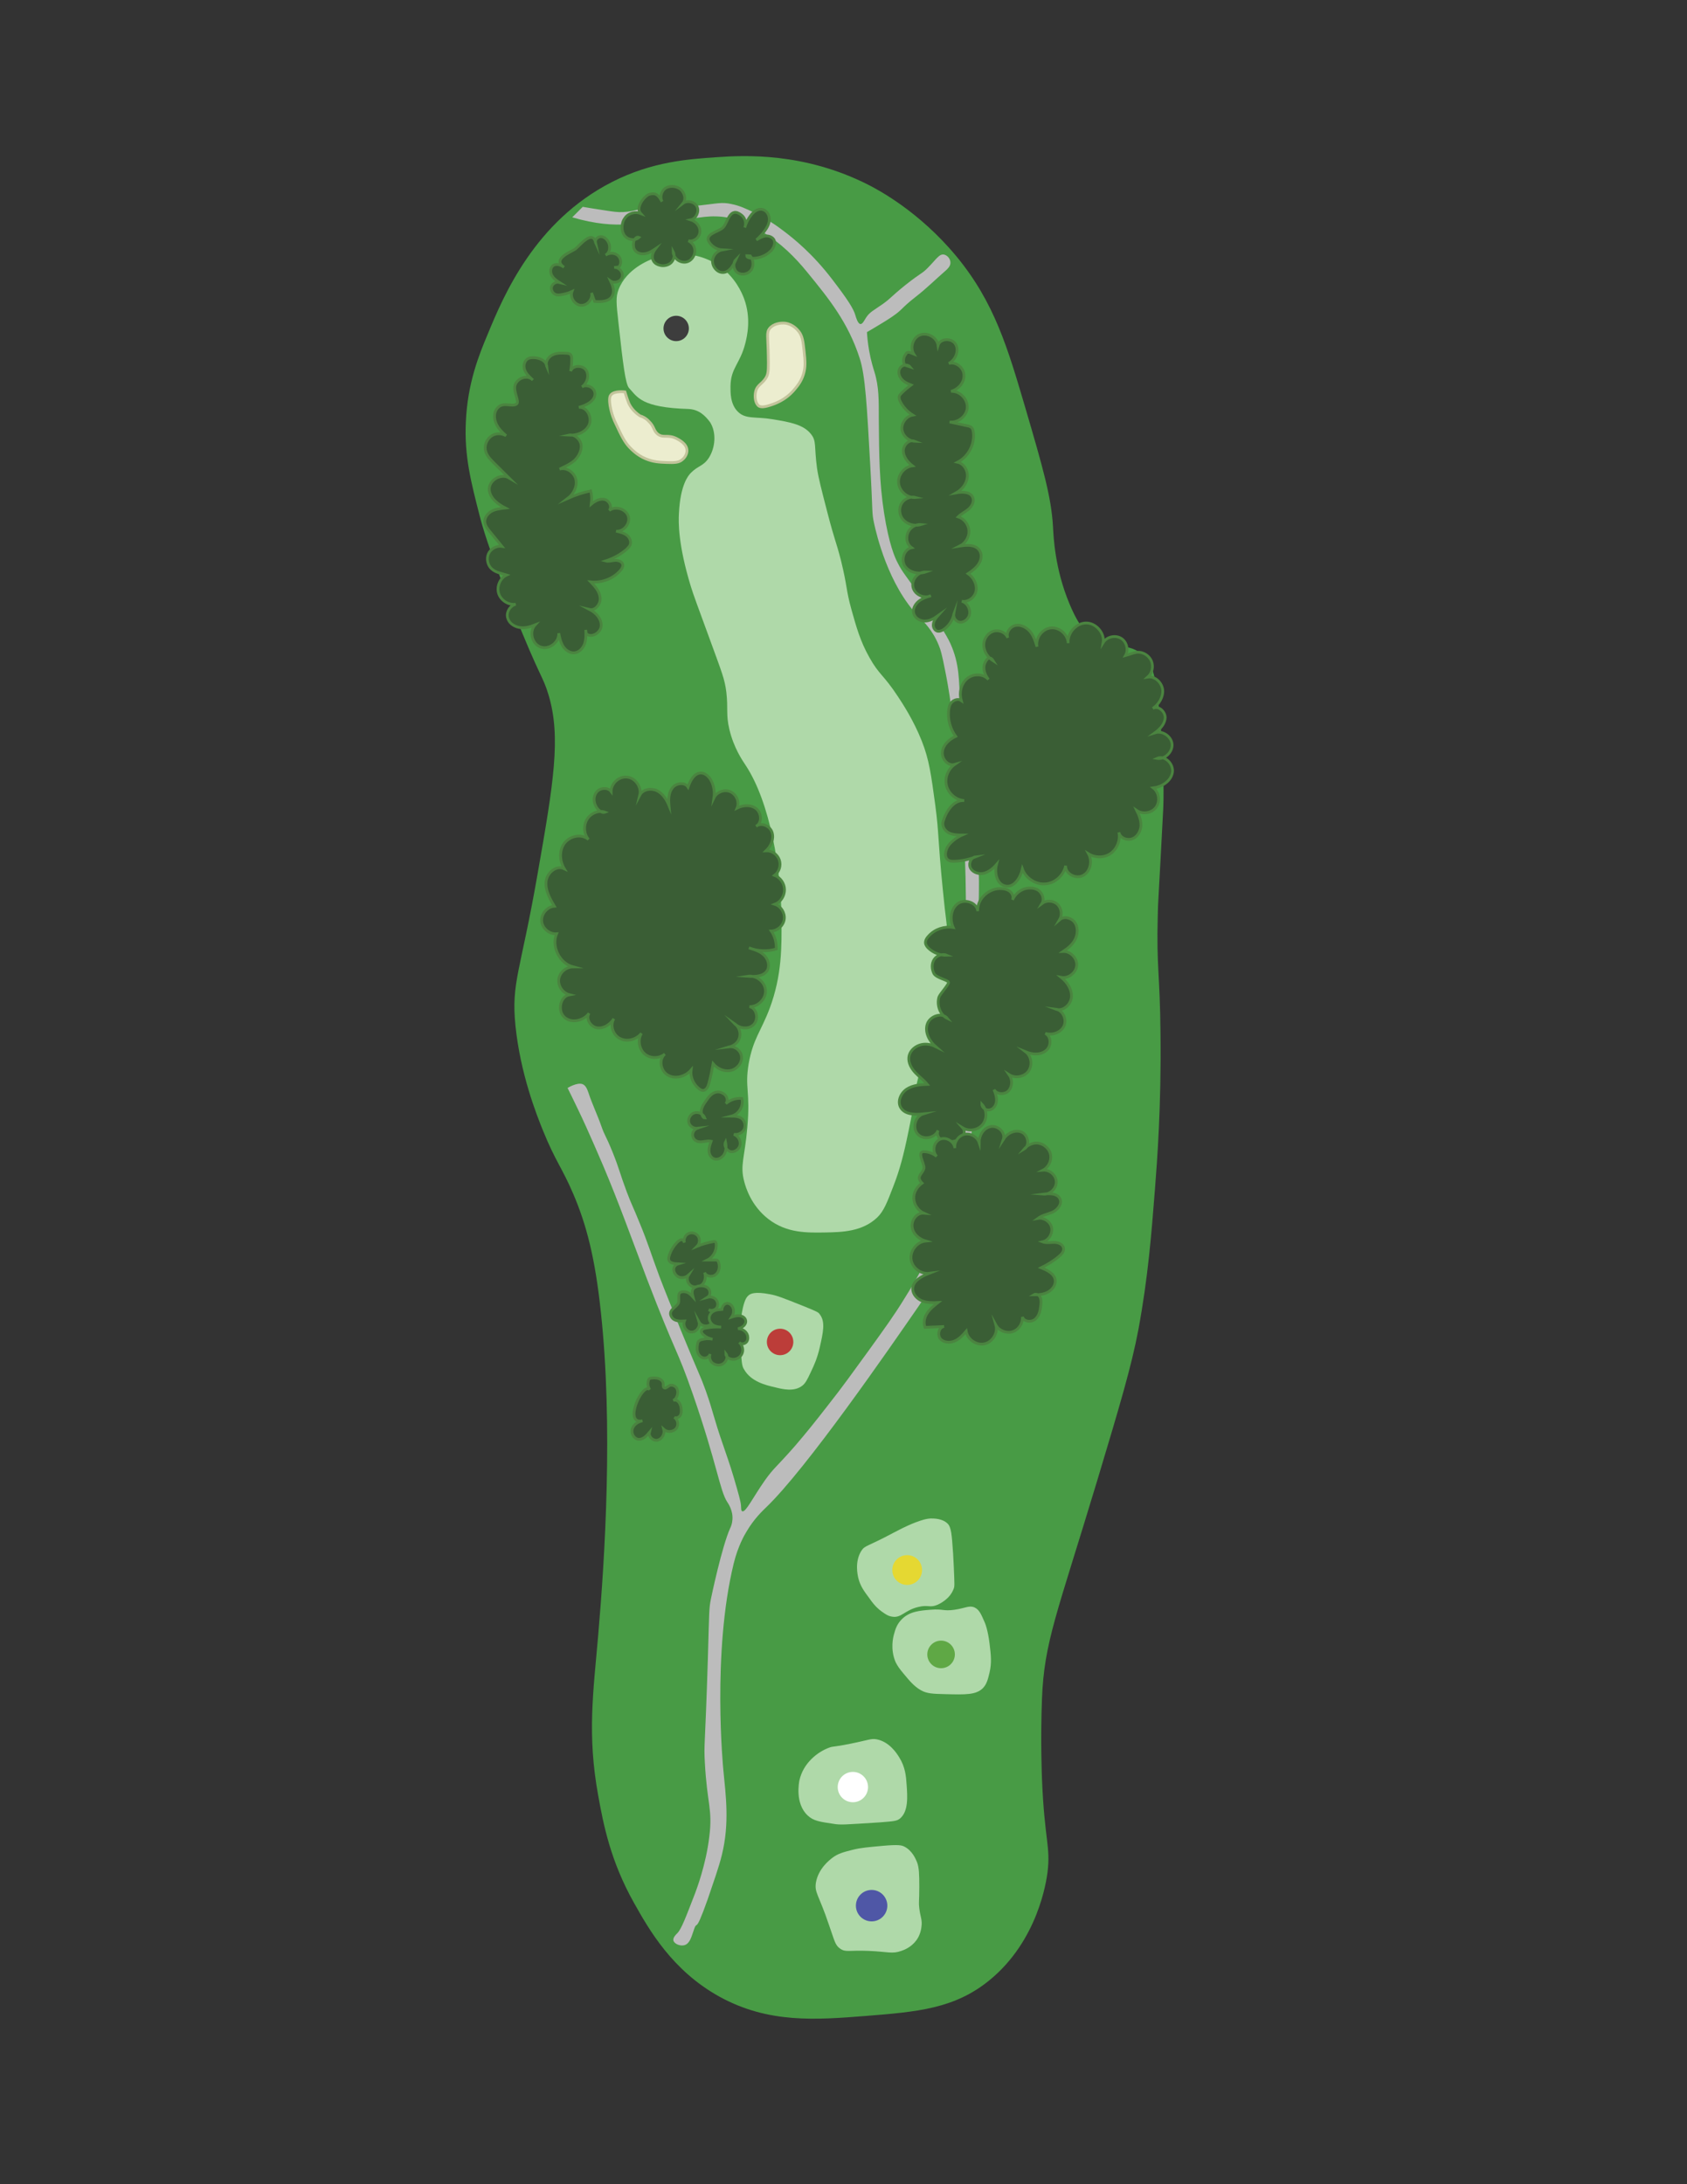 <?xml version="1.0" encoding="UTF-8"?> <svg xmlns="http://www.w3.org/2000/svg" xmlns:xlink="http://www.w3.org/1999/xlink" version="1.1" id="Layer_1" x="0px" y="0px" viewBox="0 0 612 792" style="enable-background:new 0 0 612 792;" xml:space="preserve"><rect x="0" y="0" width="612" height="792" fill="#333333" stroke="none"/> <style type="text/css"> .st0{display:none;} .st1{fill:#489B45;} .st2{fill:#AFD9A9;} .st3{fill:#BCBCBC;} .st4{fill:#ECEDCF;stroke:#C2C49B;stroke-miterlimit:10;} .st5{fill:#3A5E35;stroke:#4B8440;stroke-miterlimit:10;} .st6{fill:#BC3D39;} .st7{fill:#E5D832;} .st8{fill:#5FA845;} .st9{fill:#FFFFFF;} .st10{fill:#4F57A6;} .st11{fill:#3D3D3D;} </style> <g id="_x37_GuBn8_00000047776764226710562850000013784796483661809309_" class="st0"> <image style="display:inline;overflow:visible;" width="247" height="609" id="_x37_GuBn8_00000180359620914353792650000004266829402529065625_" transform="matrix(1.148 0 0 1.148 151 47)"> </image> </g> <path class="st1" d="M177,121c5.7-13.8,17-40.7,45-55c14.7-7.5,28-8.3,38-9c10.1-0.7,31.7-1.8,55,10c3.7,1.9,18.5,9.7,32,26 c13.8,16.7,18.6,33.3,25,55c6.3,21.5,9.4,32.2,10,43c0.2,3.5,0.6,15.1,6,28c3.5,8.4,6.4,10.9,8,12c6.7,4.7,12.6,1.7,18,6 c4.2,3.3,5.1,8.5,6,16c2.8,23.7,2,40,2,40c-1.8,34.9-1.9,33.5-2,39c-0.5,19,0.8,20.7,1,43c0.3,25.9-1.2,45.8-2,56 c-1.3,16.6-2.5,32-6,51c-2.5,13.3-6.7,27.4-15,55c-14.6,48.4-19.2,58.3-20,79c-0.6,15.2,0,29,0,29c0.9,22.4,3.2,24.4,2,34 c-0.4,3-3.4,24.6-21,39c-12.7,10.4-26.2,11.5-45,13c-17.9,1.4-35.2,2.8-53-7c-17.2-9.5-25.6-24.4-31-34c-8.5-15.1-11.1-28.4-13-39 c-4-21.9-1.8-37.2,0-58c2.5-28.8,5.4-76,1-117c-2.1-20-5.3-32-10-43c-4.1-9.6-6.5-11.9-11-23c-2.4-5.9-8.2-20.6-10-38 c-1.6-15.8,1.8-19.4,8-55c5.8-33,8.6-49.7,4-65c-2.2-7.3-2.8-5.4-13-31c-8.9-22.3-11.1-30.5-12-34c-3.1-12.1-5.6-21.6-5-34 C169.6,138.9,173.8,128.6,177,121z"></path> <path class="st2" d="M249.8,148.3c-17.3-0.5-18.6-4.4-21.6-7.6c-1.3-1.4-2.2-8.7-3.8-23.3c-0.9-7.8-1-9.7,0-12.4 c2.9-7.6,11.1-10.7,13-11.4c0.9-0.3,12.8-4.5,23.3,2.7c6,4.1,8.4,9.8,9.2,11.9c2.7,7.2,1.1,13.8,0.5,16.2c-1.9,7.6-5.3,8.9-5.4,15.7 c0,2.2-0.1,6.5,2.7,9.2c2.8,2.8,6.4,1.7,12.4,2.7c6.8,1.1,11.4,2,14.1,5.4c2.1,2.6,1.1,4.4,2.2,12.4c0.5,3.5,1.6,7.7,3.8,16.2 c2.7,10.4,3,9.9,4.9,17.3c2.4,9.8,1.7,10.2,3.8,17.8c1.7,6,3.1,11.3,6.5,17.3c3.5,6.3,5.1,6.2,10.3,14.1c1.6,2.4,5.7,8.6,8.7,16.2 c2.7,6.8,3.4,12.3,4.9,23.3c1.4,10.6,0.9,12.4,2.7,30.3c1.2,12.4,1.4,11,1.6,15.7c0.5,9.8,1,19.9-2.2,31.4c-2.8,10-5,9-8.1,20.6 c-1.8,6.8-0.9,6.9-3.8,20.6c-1.7,8.3-3.1,13.6-5.4,19.5c-2.3,6-3.5,9.1-5.9,11.4c-5.4,5.1-12.7,5.3-18.9,5.4 c-6.5,0.1-13.9,0.3-20.6-4.9c-6.3-4.9-8.2-11.6-8.7-13.5c-1.6-6,0.1-8.3,1.1-19.5c1.2-13.6-1-14.3,0.5-23.3c1.6-9,4.4-11.6,7.6-20 c4.5-12.1,4.4-22.3,4.3-33c-0.1-17-4-41.6-13-55.2c-1.2-1.8-4.3-6.3-5.9-13c-1.3-5.5-0.4-7.4-1.1-13.5c-0.6-4.8-1.6-7.1-5.9-18.9 c-4.1-11.2-6.2-16.8-7-19.5c-4.6-15.1-4.5-23.2-4.3-26.5c0.5-10.3,3.4-13.7,4.3-14.6c2.5-2.6,4.5-2.4,6.5-5.4 c2.4-3.7,2.9-9.2,0.5-13C255.8,150.7,253.6,148.5,249.8,148.3z"></path> <path class="st2" d="M268.7,488.8c-0.4-5.8-0.2-10.1,0.8-14.6c0.7-2.9,1.3-3.9,2.2-4.6c0.5-0.4,2-1.4,7.6-0.3 c2.7,0.5,4.4,1.2,12.2,4.3c4.9,2,5.4,2.2,5.9,3c2.1,2.7,1.2,6.6,0,11.9c-0.9,4-2.1,6.6-3.2,8.9c-1.3,2.8-2,4.2-3.2,5.1 c-2.9,2.2-6.9,1.3-10,0.5c-3.1-0.7-8.6-2-11.1-6.5C269.1,495.4,269,493.2,268.7,488.8z"></path> <path class="st2" d="M311.4,572.3c-0.3-1.2-1.4-6.1,1.1-10c1.3-2,2.1-1.4,11.6-6.5c1.4-0.7,4.2-2.3,8.1-3.8c2.7-1,3.9-1.3,5.4-1.4 c1.3,0,4.3,0,6.2,1.9c1.3,1.3,1.5,4.2,1.9,10c0.1,0.8,0.1,2.3,0.3,5.4c0.3,6.8,0.3,7.3,0,8.1c-1.4,4-5.5,5.7-5.9,5.9 c-2.8,1.2-3.3-0.1-7,0.8c-5,1.2-6.1,4.1-9.5,3.5c-1.4-0.2-2.4-0.9-3.8-1.9c-0.8-0.6-2.3-1.7-4.3-4.6 C313.4,576.9,312.1,575.1,311.4,572.3z"></path> <path class="st2" d="M325.5,589.4"></path> <path class="st2" d="M324.4,592.3c0.4-1.5,1-3.4,2.7-5.1c2.8-2.9,6.6-3.2,10.5-3.5c4.6-0.4,4.5,0.6,8.7,0c4-0.6,5.4-1.7,7.3-0.8 c1.7,0.8,2.4,2.6,3.5,5.1c0.3,0.6,1.3,3.1,1.9,8.1c0.5,4.1,0.8,6.8,0,10.3c-0.6,2.5-1,4.2-2.4,5.7c-2.5,2.5-6.2,2.4-13.8,2.2 c-4.4-0.1-6.6-0.2-8.7-1.4c-2.5-1.4-4.2-3.5-6.2-5.9c-1.6-1.9-2.3-2.9-3-4.3C322.9,598,324,593.6,324.4,592.3z"></path> <path class="st2" d="M293,658.3c-4.7-4.4-3.1-12.1-3-12.7c1.4-6.4,6.7-10.4,10.8-11.9c1.7-0.6,1.2-0.1,7.6-1.4c7-1.4,7.6-2,9.7-1.6 c4.5,0.9,7.2,5,8.1,6.5c2.2,3.5,2.5,6.8,2.7,10c0.3,4.2,0.7,9.6-2.4,12.2c-1.1,0.9-2.1,1-7.3,1.4c-12.9,0.8-14.2,1-17,0.5 C297.5,660.6,295.1,660.3,293,658.3z"></path> <path class="st2" d="M296,682.6c0.9-5.1,5-8.2,5.9-8.9c2.1-1.6,4-2.1,7.6-3c2.8-0.7,5.5-0.9,10.8-1.4c5.8-0.5,6.8-0.2,7.8,0.3 c2.9,1.5,4.1,4.5,4.6,5.7c0.7,1.9,0.8,4.2,0.8,8.9c0,5.6-0.3,5.4,0,7.8c0.4,3.2,1.1,4.1,0.8,6.5c-0.1,0.9-0.4,3.1-1.9,5.1 c-1.8,2.4-4.2,3.4-5.4,3.8c-3.4,1.2-4.8,0.3-11.9,0c-7.1-0.3-8.3,0.6-10.3-0.8c-1.9-1.3-2-2.8-4.1-8.7 C297,686.9,295.4,686.3,296,682.6z"></path> <path class="st3" d="M207.6,78.8c1.3-1.3,2.5-2.5,3.8-3.8c1.8,0.3,4.1,0.7,6.8,1.1c4.5,0.7,5.9,0.9,7.8,0.8c2.4-0.1,4.2-0.6,5.1-0.8 c7-1.7,9.9-0.3,22.7-1.6c6.5-0.7,8-1.3,11.6-0.5c3,0.6,5.3,1.7,8.4,3.2c4.6,2.3,8.1,4.7,10.8,6.8c3.3,2.5,10.3,8.1,17.3,17.3 c5.3,6.9,7.7,10.5,8.4,13c0.2,0.7,0.9,3.2,1.9,3.2c0.7,0,1.3-1.2,1.9-2.2c1.4-2.2,2.8-2.7,6.2-5.1c3.3-2.4,2.3-2.1,8.1-6.8 c6.2-4.9,5.8-3.9,8.1-6.2c3-3,4.2-5.2,5.9-4.9c1.2,0.2,2.4,1.5,2.4,3c0,1.3-1.2,2.3-1.6,2.7c-3.7,3.2-7.2,6.7-11.1,9.7 c-5.5,4.3-4.4,4.4-8.7,7.3c-2.9,2-11.9,7.2-8.9,5.4c0.1,1.6,0.3,3.9,0.8,6.8c0.7,3.9,1.6,6.6,1.9,7.6c1.7,5.4,1.6,10.5,1.6,17 c0.1,13.3,0.2,23.1,1.9,34.1c1.8,11.6,4,16.4,4.9,18.1c1.9,3.8,2.9,4.4,8.9,13.2c5.8,8.4,8.7,12.7,10.3,16.2 c3.3,7.4,3.1,13.1,3.5,22.4c0.9,21.6,2.8,32.4,3.5,36c1.1,5.8,2.3,10.6,3,18.9c0.5,7,0.3,12.3,0.3,14.1 c-0.7,20.4,0.3,100.1-8.7,123.8c-1.1,3-2.4,5.9-2.4,5.9c-4.2,9.5-8.7,16.2-10.8,19.2c-10.5,15.2-40.7,59-55.4,73c-1,1-4.2,3.9-7,8.7 c-0.7,1.1-3.1,5.3-4.6,11.4c-8,32.6-3.8,74.9-3.8,74.9c0.9,9.4,2.3,19.3-0.5,30.8c-1.1,4.6-3.2,10.3-5.1,16 c-5.2,14.7-3.5,6.3-5.4,12.2c-0.6,1.7-1.2,4-3,4.6c-1.6,0.5-3.7-0.4-4.1-1.6c-0.3-1.1,1-2.3,1.4-2.7c1.5-1.5,3.1-5.8,6.5-14.6 c0.4-1.1,3.9-10.2,5.1-20.3c1.3-10.1-0.8-11.9-1.6-27c-0.4-7,0.1-5.2,1.1-37.9c0.5-17.2,0.4-17.9,1.1-21.4c0.1-0.6,4-19.1,7-25.7 c0.2-0.4,0.7-1.5,0.8-3c0.3-3.3-1.5-5.9-1.9-6.5c-2.7-4.2-3.7-13.8-12.4-38.9c-6-17.3-5.8-13.5-16.8-42.2 c-5.8-15.3-10-27.1-15.7-40.6c-0.5-1.1-5.1-12.1-9.2-20.6c-0.4-0.9-3.8-7.8-3.8-7.8l0,0c0,0,3.4-2.1,5.4-1.4 c1.3,0.5,1.8,2.1,2.2,3.2c1.3,4,3.2,7.9,4.6,11.9c1.4,4,1.4,2.9,4.1,9.5c2.5,6.2,2.7,7.9,5.1,14.3c1.8,4.8,2.3,5.4,4.6,11.1 c3.4,8.2,3.8,10.3,7.3,19.7c2.1,5.5,4.1,10.4,8.1,20.3c6.6,16.1,6.6,15.3,8.7,21.1c3,8.5,2.6,9.1,6.5,20.3c0.8,2.4,2.3,6.5,3.8,11.6 c1.6,5.5,2.4,8.3,2.5,9.7c0.1,1.2,0,2.1,0.5,2.2c1.2,0.5,3.9-5.1,8.1-11.1c3.4-4.8,4.2-4.8,11.1-12.7c4.2-4.9,7-8.4,11.6-14.3 c5.7-7.2,9.5-12.6,14.9-20c6.2-8.6,9.4-13,13.2-19.2c5.6-8.9,7.5-13.2,8.7-16c2.2-5.5,3.5-10.2,4.3-14.3 c10-47.3,9.2-114.1,9.2-114.1c-0.1-11.9-0.5-19.5-0.8-25.7c-0.7-11.7-2-22.6-4.6-44.6c0,0-0.6-5.3-2.2-13.2 c-1.1-5.6-1.6-7.3-2.2-8.7c-2.2-5.6-5.8-9-7.3-10.5c-11.1-11.4-15.4-30.1-16.2-33.8c-0.9-4.1-0.4-3.5-1.4-21.1 c-1.2-21.7-1.8-32.5-3.8-38.7c-4.2-13.1-11.3-21.8-18.9-31.1c-4.7-5.8-9.7-10.7-16.5-14.9c-6.8-4.1-11.7-5.1-14.6-5.4 c-3.2-0.3-5.4-0.1-8.4,0.3c-11.4,1.3-20.2,2.3-26,2.4C222.8,81.7,216,81.3,207.6,78.8z"></path> <path class="st4" d="M232.2,150.8c-2.4-1.6-3.5-3.3-4.1-4.6c-0.6-1.4-1.4-4.1-1.4-4.1c0,0-3.8-0.5-5.1,1.1c-0.3,0.4-0.7,1.1-0.3,3.8 c0.5,3.1,1.5,5.4,2.2,6.8c2,4.3,3.1,6.5,4.9,8.4c0.9,0.9,2.7,2.8,5.7,4.1c2.8,1.2,5.1,1.3,7.6,1.4c2.9,0.1,4.6,0.1,5.9-1.1 c0.2-0.1,1.8-1.6,1.6-3.5c-0.2-2.3-2.9-3.6-3.8-4.1c-3.3-1.6-4.7,0-6.8-1.6c-1.6-1.3-1.2-2.7-3.2-4.6 C234.3,151.6,233,151,232.2,150.8z"></path> <path class="st4" d="M274.1,142.1c0.6-2.8,2.7-2.8,4.1-5.7c0.6-1.3,0.6-3.4,0.5-7.6c-0.1-6.7-0.7-8.2,0.5-9.7 c1.4-1.7,3.9-2.1,5.7-1.9c2.8,0.4,4.4,2.4,4.9,3c1.3,1.7,1.5,3.5,1.9,7c0.4,3.8,0.6,5.9-0.3,8.7c-0.9,2.8-2.5,4.5-3.5,5.7 c-3.2,3.6-6.8,4.8-8.7,5.4c-2.5,0.8-3.3,0.5-3.8,0.3C274,146.4,273.7,143.9,274.1,142.1z"></path> <path class="st5" d="M216.1,88.1c-0.5-1.1,0.8-2.4,2-2.3c1.2,0.1,2.2,1.1,2.7,2.2c0.7,1.6,0.4,3.7-1.1,4.5c1.3-0.9,3.2-0.9,4.4,0.1 c1.2,1,1.5,3,0.4,4.2c-0.6,0.1-1.1,0.1-1.7,0.2c1.7-0.2,3.4,1.7,2.9,3.4c-0.4,1.7-2.8,2.5-4.2,1.5c0.8,1.7,1.5,3.7,0.6,5.4 c-1.1,2.1-4,2.2-6.4,2c-0.4-1-0.7-2.1-1.1-3.1c0.5,2.3-1.6,4.7-3.9,4.5c-2.3-0.2-4-2.9-3.2-5c-1.3,0.6-2.8,1-4.2,1.2 c-0.6,0.1-1.2,0.1-1.7-0.1c-1.1-0.4-1.8-1.7-1.5-2.8c0.3-1.1,1.6-1.9,2.8-1.6c-1.1-0.7-2.2-1.5-2.8-2.7c-0.6-1.2-0.4-2.8,0.7-3.5 c1.2-0.7,2.7-0.1,3.8,0.7c-4.5-3,2.7-5.6,4.1-6.6C210.1,89.3,215,82.9,216.1,88.1z"></path> <path class="st5" d="M240.2,73.1c-0.9-1.5-0.3-3.7,1.1-4.8c1.5-1,3.6-0.9,5.1,0c1.8,1.1,2.7,3.8,1.4,5.4c1.6-1.2,4.3-0.5,5.1,1.3 c0.8,1.8-0.4,4.3-2.3,4.7c1.9,0.6,3.5,2.4,3.3,4.4c-0.1,2-2.2,3.7-4.2,3.2c0.9,0.4,1.7,1.2,2.1,2.2c0.9,2.2-0.5,5-2.8,5.5 c-2.3,0.5-4.8-1.4-4.8-3.8c0.7,1.3,0.3,3-0.7,4s-2.7,1.4-4.1,1c-0.9-0.2-1.8-0.7-2.3-1.5c-0.9-1.4-0.3-3.2,0.7-4.5 c-1.2,0.8-2.4,1.6-3.9,1.8c-1.4,0.2-3-0.2-3.7-1.5c-0.4-0.6-0.4-1.4-0.4-2.1c0-1.2,0.9-2.8,2-2.3c-1.4,1.3-3.8,0.9-5-0.4 s-1.4-3.5-0.8-5.3c0.2-0.6,0.6-1.2,1-1.7c1.3-1.5,3.6-2,5.4-1.3c-1.8-2,0.9-5.8,2.8-6.8C238.2,69.5,239,71.2,240.2,73.1z"></path> <path class="st5" d="M269,78c1.3,1,1.8,2.9,1.2,4.5c0.4-1.6,1.2-3.1,2.2-4.4c0.9-1.2,2.3-2.4,3.9-2.2c1.7,0.2,2.8,1.9,2.8,3.6 s-0.9,3.2-1.9,4.5c-0.8,1.1-1.8,2.1-2.8,3c1-0.6,2-1.2,3.1-1.4c1.1-0.2,2.4,0.2,3.1,1.1c1,1.4,0,3.5-1.3,4.6 c-1.9,1.7-4.6,2.6-7.1,2.3c-0.6-0.1-1.3-0.3-1.3-0.9c0.4,0,0.9,0.1,1.3,0.1c1.1,1.4,1.3,3.6,0.3,5.1c-1.1,1.5-3.3,2-4.9,1 c-1.5-1-1.9-3.5-0.6-4.8c-1,2.2-2.5,4.8-4.9,4.7c-0.7,0-1.4-0.3-1.9-0.7c-1.3-1-2-2.7-1.6-4.3c0.4-1.6,1.8-2.9,3.4-3.2 c-1.7-0.1-3.2-0.9-4.3-2.2c-3-3.6,3.1-4.2,4.7-6C264,80.8,264.7,74.6,269,78z"></path> <path class="st5" d="M186.9,139.5c0.9-2.5,4.6-3.7,6.4-1.7c-1.1-1-2.3-2.1-2.9-3.5s-0.3-3.2,0.9-4.1c0.6-0.4,1.3-0.5,1.9-0.5 c2.3-0.1,5,1,5.2,3.3c-0.7-1.6,0.4-3.5,2-4.3s3.4-0.7,5.1-0.6c0.5,0,1.1,0.1,1.5,0.5c0.3,0.4,0.4,0.9,0.4,1.3c0,1.6-0.1,3.2-0.4,4.7 c0.7-2.2,4.3-2.3,5.6-0.4s0.4,4.8-1.5,6.1c1.7-1.1,4.4,0.1,4.7,2.1c0.4,2.9-3.1,4.6-5.8,5.3c3-0.2,4.9,3.7,3.7,6.4 c-1.3,2.7-4.5,3.9-7.5,3.7c2.1-0.5,4.2,1.3,4.6,3.4c0.3,2.1-0.8,4.2-2.3,5.7c-1.6,1.4-3.6,2.3-5.5,3.2c2.5-0.8,5.3,1.2,5.9,3.7 s-0.8,5.3-2.9,6.9c2.7-1.2,5.5-2.1,8.3-2.7c0.4,1.6,0.4,3.2,0.2,4.8c1.3-1.1,3.1-2.1,4.8-1.7c1.7,0.4,2.9,2.7,1.7,4 c2.2-1.7,6-0.6,6.9,2s-1.6,5.8-4.4,5.5c1.3,0.3,2.7,0.6,3.8,1.4c1.1,0.8,1.8,2.3,1.3,3.6c-0.3,0.6-0.8,1.1-1.3,1.6 c-2.2,1.9-4.8,3.3-7.6,4.2c1.1,0.3,2.2-0.1,3.4-0.2c1.1-0.1,2.5,0.4,2.8,1.4c0.2,0.8-0.3,1.7-0.9,2.3c-2.6,3-6.7,4.5-10.7,4.1 c1.5,1.6,3.2,3.4,3.4,5.7c0.3,2.2-1.7,4.8-3.8,4.3c2.3,1.2,4.3,3.3,4.2,5.9c-0.1,2.5-3.5,4.6-5.4,2.9c-0.1-0.5-0.2-1-0.2-1.4 c0.1,1.7,0.1,3.4-0.4,5c-0.6,1.6-1.9,3.1-3.6,3.3c-1.7,0.2-3.3-0.9-4.2-2.3s-1.3-3.1-1.6-4.8c0.2,3.3-3.5,6.1-6.6,5 c-3.1-1.1-4.2-5.6-2-8c-1.8,0.7-3.8,1.3-5.8,0.9s-3.8-1.7-4.2-3.7c-0.4-2,1-4.2,3-4.7c-2.6,0.4-5.4-1.4-6.2-3.9 c-0.8-2.5,0.5-5.6,2.9-6.7c-1.9-0.6-4-0.9-5.4-2.2c-1.5-1.3-2-3.7-1.2-5.5c0.8-1.8,3-3,4.9-2.7c-1.5-1.9-3.1-3.7-4.6-5.6 c-0.7-0.9-1.4-1.8-1.6-2.9c-0.3-1.7,0.9-3.3,2.4-4.2c1.5-0.8,3.3-1,5-1.2c-2.7-1.4-5.5-3.5-5.8-6.5c-0.3-3.5,4.2-6.2,7.2-4.4 c-1.8-1.8-3.7-3.6-5.5-5.4c-1.2-1.2-2.5-2.5-3-4.2c-0.6-1.9,0.2-4.1,1.8-5.4s3.9-1.3,5.6-0.3c-1.5-1.3-3-2.8-3.7-4.6 c-0.8-1.9-0.7-4.2,0.7-5.6c2.1-2.2,5.1-0.1,6.8-1.3C188.6,145.6,186,141.8,186.9,139.5z"></path> <path class="st5" d="M331.5,128.4c-1.5-2.4-0.3-6.1,2.4-7s6,1,6.4,3.8c0.8-2.6,5.1-2.7,6.4-0.3s-0.1,5.6-2.5,6.9 c2.6-0.8,5.5,1.6,5.5,4.3c0.1,2.7-2.1,5.1-4.7,5.8c3.1-0.2,6,2.7,5.9,5.8c-0.1,3.1-3.3,5.7-6.4,5.3c2.1,0.5,4.3,0.9,6.4,1.4 c0.6,0.1,1.2,0.3,1.6,0.7c0.4,0.4,0.5,1,0.6,1.6c0.6,4.3-1.8,8.9-5.7,10.9c2.3,0.5,3.8,3.1,3.5,5.5s-1.9,4.4-4,5.6 c2.2-0.4,5.2-0.4,6,1.7c0.6,1.5-0.3,3.1-1.5,4.2c-1.2,1-2.7,1.7-3.8,2.8c2.2,0.7,3.8,2.8,3.9,5.1c0.1,2.3-1.3,4.5-3.3,5.5 c2.5-0.4,5.5-0.6,7,1.4c1.1,1.4,0.9,3.5-0.1,5c-0.9,1.5-2.4,2.6-3.9,3.6c2,1.4,3.3,3.9,2.9,6.2c-0.4,2.4-2.9,4.3-5.2,3.8 c2.2,0.6,3.5,3.4,2.6,5.5c-0.6,1.3-2,2.3-3.4,2.1c-1.4-0.2-2.5-1.9-2-3.2c-0.4,2.4-1.9,4.7-4,6c-0.6,0.3-1.2,0.6-1.9,0.5 c-1.1-0.2-1.8-1.5-1.6-2.6c0.1-1.1,0.8-2.1,1.6-3c-1.4,1-3,1.9-4.7,1.9c-1.7,0-3.5-1-4-2.7c-0.5-1.6,0.4-3.3,1.7-4.4 s2.9-1.6,4.5-2.1c-2.5,1.2-5.9-0.4-6.5-3.1c-0.6-2.7,1.8-5.6,4.6-5.5c-2.6,0.9-5.9,0.2-7.5-2.1c-1.5-2.3-0.4-6.1,2.4-6.7 c-1.7-1.2-2.1-3.4-1.4-5.3s2.8-3.3,4.8-3.1c-2.6,0.8-5.8-0.3-7.1-2.7c-0.9-1.7-0.8-3.8,0.3-5.3s3.2-2.3,5-1.8 c-3,0.3-5.9-2.1-6.3-5.1s2-6,5-6.4c-1.7-1.3-3.2-3.2-3.3-5.3c-0.1-2.2,2.1-4.4,4.1-3.6c-2.3-0.1-4.4-2.1-4.6-4.4 c-0.2-2.3,1.6-4.7,3.9-5.1c-1.9-1.2-3.5-2.9-4.5-4.9c-0.3-0.6-0.5-1.2-0.4-1.8c0.1-0.5,0.5-0.9,0.8-1.2c1.1-1.1,2.3-2.1,3.5-3 c-1.3-0.5-2.6-1.1-3.5-2.2c-0.9-1.1-1.3-2.7-0.5-3.9c0.7-1.2,2.7-1.6,3.6-0.5c-0.6-0.2-1.3-0.4-1.9-0.6c-0.7-1.3-0.5-2.9,0.4-4 C329.2,127.2,330.2,127.9,331.5,128.4z"></path> <path class="st5" d="M360.4,239.7c-1.9-1.2-3.3-3.2-3.5-5.4c-0.2-2.2,1.1-4.5,3.2-5.3s4.7,0.2,5.5,2.3c-0.7-1.9,0.8-4.1,2.8-4.5 s4,0.7,5.3,2.2c1.3,1.6,1.9,3.5,2.5,5.5c-0.6-3.1,1.8-6.4,4.9-6.8s6.3,2.3,6.4,5.5c-0.3-3.6,2.8-7.2,6.4-7.3s6.9,3.6,6.3,7.1 c1.3-2.1,4.3-2.8,6.4-1.6c2.1,1.2,2.9,4.2,1.7,6.3c1.5-0.4,2.9-1.1,4.4-1.2c2.1-0.1,4.2,1.3,5,3.2c0.8,2,0.3,4.4-1.3,5.8 c2.6-0.4,5.1,2,5.4,4.7c0.2,2.6-1.4,5.2-3.6,6.7c1.9-1.2,4.5,1,4.5,3.3c-0.1,2.3-1.8,4.1-3.7,5.5c2.8-0.9,6,1.4,6.2,4.2 s-2.7,5.6-5.5,5.1c2.9-1.3,6.2,2.1,5.6,5.2c-0.6,3.1-3.8,5.1-6.9,5.5c2.1,1.6,2.5,4.9,1,7c-1.5,2.1-4.8,2.7-7,1.2 c0.9,1.8,1.6,3.7,1.5,5.7c-0.2,2-1.4,4-3.3,4.6s-4.3-0.4-4.7-2.4c0.6,2.8-0.6,5.9-2.9,7.6s-5.7,1.7-8.1,0.2c1.4,2.6,0.7,6.4-1.9,7.8 c-2.6,1.5-6.6-0.5-6.4-3.5c-0.7,3.5-3.9,6.4-7.4,6.6c-3.5,0.3-7.1-2.1-8.3-5.4c-0.7,3.1-2.9,6.7-6,6.2c-3.2-0.5-4.2-4.7-3.4-7.8 c-1.2,1.4-2.7,2.6-4.4,3.1c-1.8,0.5-3.9-0.1-4.9-1.6c-1-1.6-0.1-4.1,1.7-4.3c-2.5,1-5.1,1.5-7.7,1.6c-0.7,0-1.4,0-2-0.3 c-1.9-1-1.3-4,0.1-5.7c1.3-1.5,2.9-2.7,4.7-3.5c-1.6,0-3.3-0.1-4.8-0.8c-1.4-0.7-2.5-2.4-2.1-4c1.1-3.8,3.8-8,7.7-7.7 c-2.9-0.2-5.6-2.4-6.4-5.3c-0.8-2.9,0.5-6.1,2.9-7.8c-2.4,0.7-4.8-2.1-4.4-4.7c0.3-2.5,2.5-4.4,4.8-5.5c-1.9-2.6-2.8-5.8-2.6-8.9 c0.1-1.3,0.3-2.6,1.2-3.5s2.4-1.3,3.4-0.6c-0.8-2.8-0.1-6,2.1-7.9s5.9-1.9,7.8,0.3c-1.3-1.7-2.2-4-1.3-6S359.3,237.9,360.4,239.7z"></path> <path class="st5" d="M338.8,353c-0.8-1.6-0.9-3.6,0.1-5.1c1-1.5,3.1-2.2,4.7-1.5c-2.5,0.1-5-0.9-6.8-2.6c-0.4-0.4-0.8-0.9-1-1.5 c-0.3-1.1,0.4-2.2,1.2-3c2.2-2.4,5.6-3.5,8.8-3c-1.3-2.9-0.9-6.7,1.6-8.6c2.5-1.9,7-0.5,7.3,2.7c-0.3-4.3,3.7-8.1,8-8.2 c1.2,0,2.5,0.2,3.5,0.9c1,0.7,1.6,2.1,1.1,3.2c0.8-1.9,2.5-3.4,4.4-4c1.7-0.5,3.7-0.4,5.1,0.6c1.4,1.1,2.1,3.2,1.2,4.7 c1.6-1.2,4.1-1.1,5.6,0.3c1.5,1.4,1.8,3.9,0.8,5.6c1.6-1.4,4.3-0.7,5.5,1s1.1,4.1,0.2,6c-0.9,1.9-2.6,3.3-4.4,4.5 c2.7-0.1,5.1,2.5,4.9,5.1s-3,4.8-5.6,4.3c2.2,1.8,3.9,4.4,3.7,7.2c-0.3,2.8-3.2,5.3-5.8,4.3c2.6,0.3,4.2,3.7,3.1,6.1 s-4.2,3.5-6.8,2.7c2.3,1.1,2.2,4.8,0.2,6.3c-2,1.6-4.9,1.4-7.3,0.4c2.1,1.6,2.5,4.9,1,7s-4.8,2.7-7,1.3c1.2,1.7,1.2,4.2-0.2,5.8 c-1.4,1.5-4.3,1.4-5.3-0.4c0.5,1.3,1,2.7,0.9,4.1c-0.1,1.4-0.9,2.8-2.3,3.2c-1.3,0.4-3-0.6-3-2c1.8,1.9,2,5.2,0.3,7.3 c-1.7,2.1-4.9,2.7-7.2,1.3c0.8,0.9,0.6,2.5-0.3,3.4c-0.9,0.9-2.1,1.3-3.4,1.5c-1.3,0.2-2.8,0.2-4-0.5c-1.2-0.7-1.9-2.2-1.3-3.5 c-1.1,2.8-5.4,3.6-7.4,1.3c-2-2.2-0.9-6.4,2-7.3c-3,0.3-6.7,0.3-8.2-2.4c-1.2-2.2,0.1-5.2,2.3-6.6c2.2-1.4,4.8-1.6,7.4-1.7 c-1.3-1.6-3-2.8-4.4-4.3c-1.4-1.5-2.5-3.5-2.3-5.5c0.2-2,1.8-3.7,3.8-4.4c1.9-0.7,4.1-0.4,5.9,0.5c-2.3-2-4-5.3-3-8.2 c1-2.9,5.4-4.4,7.3-2c-2.7-1.3-3.9-4.8-3.1-7.7c0.4-1.2,3.7-4.7,3.5-5.4C343.9,355.3,339.8,354.7,338.8,353z"></path> <path class="st5" d="M216.1,292.2c-0.9-1.7-0.8-3.9,0.6-5.3c1.3-1.3,3.9-1.4,5,0.1c0-3,2.9-5.6,5.9-5.2c2.9,0.3,5.2,3.6,4.5,6.5 c1.1-2.1,4.1-2.6,6.2-1.6c2.1,1,3.5,3.2,4.4,5.4c-0.2-2.2-0.2-4.6,1.2-6.4s4.5-2.2,5.7-0.3c0.8-2.3,2.2-5.1,4.7-5.1 c1.6,0,3,1.4,3.7,2.8c1,1.9,1.3,4.1,1,6.2c1-2.1,3.8-3.2,6-2.2c2.2,1,3.3,3.8,2.4,5.9c2.2-1.1,5.1-1.3,7,0.3s2.1,5.1-0.1,6.3 c1.9-1.5,5.1-0.1,5.8,2.3s-0.4,4.9-2.2,6.6c2.1-0.1,4.1,1.3,4.8,3.3c0.7,2,0,4.3-1.7,5.6c2.1,0.8,3.6,3,3.6,5.2 c0,2.3-1.4,4.5-3.5,5.3c2.2,0.7,3.7,3.1,3.4,5.4s-2.4,4.2-4.7,4.3c1.3,1.9,1.9,4.2,1.8,6.5c-3.2,1-6.8,0.8-9.9-0.4 c1.9,0.6,3.9,1.2,5.3,2.5c1.5,1.3,2.3,3.6,1.5,5.4c-1.2,2.5-4.6,2.6-7.3,2.4c3.1-0.5,6.3,2,6.5,5.1s-2.7,6-5.8,5.9 c2.6,0.6,3.4,4.4,1.6,6.4s-5.3,1.6-7.1-0.3c1.6,1.1,2.4,3.2,1.9,5.1c-0.5,1.9-2.3,3.3-4.2,3.5c2.2-0.7,4.8,1.2,4.9,3.6 c0.2,2.3-1.8,4.5-4.1,4.9c-2.3,0.4-4.7-0.7-6.2-2.5c-0.4,2.3-0.9,4.7-1.5,7c-0.3,1.2-0.9,2.6-2.1,2.7c-0.6,0-1.1-0.3-1.6-0.7 c-2-1.6-3.1-4.2-2.8-6.7c-2,2.3-5.6,3.4-8.3,1.9c-2.7-1.4-3.6-5.7-1.2-7.7c-2.1,1.7-5.4,1.7-7.4-0.1c-2-1.8-2.5-5.1-1.1-7.4 c-1.8,2.2-5.1,3.2-7.7,1.9c-2.6-1.2-3.8-4.8-2.3-7.2c-1.3,2-3.6,3.6-6,3.3s-4.3-3.2-3-5.3c-2,2.8-6.5,3.8-9,1.4 c-2.5-2.3-1.5-7.5,1.9-8.1c-2.4-0.6-4.2-3.1-3.9-5.6s2.7-4.5,5.2-4.5c-4.9-1.3-7.9-7.3-6-12c-2.6,0.2-5.2-2-5.4-4.6 c-0.2-2.6,2-5.2,4.6-5.4c-1.6-2.7-3.3-5.7-3-8.9c0.3-3.2,3.7-6.1,6.6-4.7c-1.7-2.8-1.9-6.7,0.1-9.3c2-2.6,6.2-3.5,8.7-1.3 c-1.8-2.1-1.9-5.6-0.2-7.8c1.3-1.8,4.1-2.9,6.2-2.1C218.2,295,216.7,293.5,216.1,292.2z"></path> <path class="st5" d="M262.9,396.9c0.9,0.8,1.3,2.4,0.4,3.3c1.6-1.4,3.7-2.1,5.8-1.9c0.8,2.6-1,5.7-3.7,6.4c1.2,0,2.4,0.1,3.4,0.7 c1.3,0.8,1.8,2.6,1.2,4c-0.6,1.4-2.3,2.2-3.8,1.9c1.5,0.6,2.5,2.1,2.3,3.7c-0.2,1.5-1.7,2.8-3.3,2.6c-1.5-0.2-2.7-2.1-2-3.5 c0.3,1.5,0.3,3.2-0.5,4.5s-2.5,2.2-3.9,1.5c-1-0.5-1.6-1.7-1.6-2.9c0-1.2,0.4-2.3,0.8-3.4c-1.8-0.4-3.8,0.8-5.4-0.1 c-1-0.5-1.5-1.6-1.3-2.7c0.2-1,1.1-1.9,2.2-2c-1.4,0.5-3.2-0.4-3.6-1.9c-0.4-1.5,0.6-3.2,2.1-3.6c1.5-0.4,3.2,0.5,3.7,1.9 c-0.4,0-0.7-0.4-0.9-0.8c-1.1-2.2,0.4-4.1,1.6-5.8C257.7,396.7,260.2,394.7,262.9,396.9z"></path> <path class="st5" d="M335.4,417.6c1.6,0.1,3.1,0.7,4.4,1.7c-1.7-1.8-1.1-5.2,1.2-6.2c2.2-1,5.2,0.8,5.4,3.2c-0.3-2.2,1.3-4.5,3.5-5 c2.2-0.5,4.6,0.9,5.3,3c0-2.6,1.6-5.3,4.2-5.8c2.6-0.5,5.4,2.1,4.6,4.6c1.4-2.2,4.2-3.6,6.6-2.6c2.4,1,3.1,4.9,0.9,6.2 c1-1.2,2.4-2,3.9-2.2c2.4-0.3,4.9,1.4,5.6,3.7s-0.5,5-2.6,6.1c2.4-0.2,4.8,1.9,4.8,4.3s-2.3,4.6-4.7,4.4c2.3-0.3,5.3-0.3,6.1,1.9 c0.7,1.8-1,3.8-2.7,4.6c-1.8,0.8-3.8,1.1-5.4,2.3c2.2-0.4,4.6,1.2,5,3.4c0.4,2.2-1.1,4.6-3.3,5.1c1.3,0.5,2.8,0.2,4.2,0.2 c1.4,0,3.1,0.6,3.4,2c0.3,1.3-0.8,2.4-1.8,3.2c-1.9,1.6-4.1,2.9-6.3,4c2.2,0.9,4.8,2.1,5.1,4.5c0.2,1.8-1,3.4-2.6,4.3s-3.4,1-5.2,1 c0.8-0.5,1.9,0,2.3,0.8c0.4,0.8,0.4,1.8,0.3,2.8c-0.2,1.9-0.5,3.9-2,5.2c-1.4,1.3-4.2,1-4.7-0.8c0.2,2.3-1.3,4.7-3.6,5.4 c-2.2,0.7-4.9-0.4-6-2.4c0.8,2.9-1.3,6.2-4.2,6.8c-2.9,0.6-6.1-1.6-6.6-4.6c-1.2,1.4-2.5,2.9-4.3,3.6c-1.7,0.7-4,0.5-5.1-0.9 s-0.5-4.2,1.4-4.4c-2.3,0.1-4.6,0.2-6.9,0.3c-0.7-1.7-0.2-3.7,0.8-5.2c1-1.5,2.5-2.7,3.9-3.8c-2,0.1-4,0.1-5.8-0.6s-3.4-2.4-3.4-4.4 c0.1-2.9,3.2-4.5,6-5.6c-3.1,0.4-6.3-2.1-6.6-5.2c-0.3-3.1,2.2-6.2,5.3-6.5c-2.4-0.7-4.6-2.6-4.9-5.1c-0.3-2.5,1.7-5.2,4.2-5 c-2-0.9-3.5-3.1-3.6-5.3c-0.1-2.3,1.2-4.3,3-5.6c-2.5-2.5,0.4-3.4,0.7-5.5C335.4,421.9,332.3,417.4,335.4,417.6z"></path> <path class="st5" d="M248.3,450.6c-0.4-1.3,0.3-2.8,1.5-3.3c1.2-0.6,2.8-0.1,3.5,1c0.7,1.1,0.5,2.7-0.4,3.6c1.9-0.8,3.9-1.3,5.9-1.7 c0.3,0,0.5-0.1,0.7,0.1c0.2,0.1,0.2,0.4,0.3,0.6c0.3,2.4-1,4.9-3.2,6c1,0,1.9,0,2.9,0c0.2,0,0.5,0,0.7,0.1c0.3,0.2,0.4,0.5,0.5,0.8 c0.5,1.5,0.2,3.4-1.1,4.4c-1.2,1-3.5,0.7-4-0.8c0.5,1.4,0.3,3.1-0.7,4.2s-2.8,1.4-4.1,0.7c-1.3-0.8-1.9-2.6-1.1-3.9 c-0.9,0.8-2.2,1.1-3.3,0.7c-1.1-0.4-1.9-1.5-2-2.7c0-1,0.6-1.8,1.6-2.1c-3.8-0.2-4-1.5-2.7-4.4C243.6,452.9,247.3,447.2,248.3,450.6 z"></path> <path class="st5" d="M248.4,468.4c1.2,0.1,2.2,1,3,1.9c-0.3-1.1-0.5-2.3,0.2-3.1c0.4-0.4,0.9-0.6,1.5-0.8c1.3-0.3,2.7-0.2,3.7,0.6 c1,0.9,1,2.7-0.1,3.4c1.1-0.3,2.3,0,3,0.8s0.9,2.1,0.3,3s-2,1.2-2.9,0.7c1.6,0.7,2.3,2.8,1.5,4.4c-0.5,0.9-1.5,1.5-2.5,1.5 s-2-0.5-2.5-1.4c0.5,1.7-1.1,3.8-2.9,3.6c-1.8-0.1-3.1-2.3-2.4-4c-1.7,0.1-3.8,0.1-4.7-1.5c-1.4-2.5,1.7-3.3,2.5-5 C246.7,471,245.1,468.1,248.4,468.4z"></path> <path class="st5" d="M264,472.6c1.3,0.2,2.2,1.6,2.1,2.9c0,0.8-0.3,1.5-0.7,2.1c0.9-0.3,1.9-0.6,2.9-0.5c1,0.1,2,0.7,2.2,1.7 c0.3,1.5-1.3,2.7-2.8,3c1.5-0.1,3.1,1,3.5,2.5c0.2,0.9,0.1,1.9-0.6,2.5c-0.7,0.6-1.8,0.7-2.4,0c1.2,1,1.6,2.8,0.9,4.2 c-0.7,1.4-2.4,2.2-3.9,1.8c-1-0.2-1.9-1-1.9-2c1.1,1.4-0.1,3.7-1.9,4.1c-1.1,0.3-2.3-0.1-3.1-0.8c-0.8-0.8-1.1-2.1-0.7-3.1 c-0.2,1-1.4,1.6-2.4,1.4c-1-0.2-1.8-1.1-2.1-2.1c-0.3-1-0.2-2.1,0-3.1c0.1-0.3,0.1-0.6,0.4-0.9c0.2-0.2,0.5-0.4,0.9-0.5 c1.3-0.4,2.7-0.5,4.1-0.2c-1.2-0.2-2.3-0.7-3.2-1.5c-0.5-0.4-1-1-0.8-1.6c0.2-0.5,0.8-0.8,1.4-0.9c1.9-0.4,3.8-0.5,5.7-0.4 c-1,0-2.1-0.2-3-0.8c-0.8-0.6-1.4-1.7-1.3-2.7c0.1-1.1,0.9-2,1.9-2.4c0.8-0.4,1.8-0.4,2.7-0.5C262,473.7,262.8,472.5,264,472.6z"></path> <path class="st5" d="M235.7,503.9c-0.6-0.9-0.8-2.1-0.5-3.2c0-0.2,0.1-0.5,0.3-0.7c0.2-0.2,0.6-0.3,0.9-0.3c0.9-0.1,1.8-0.1,2.6,0.2 c0.8,0.3,1.6,1,1.6,1.9c0,0.5-0.1,1.1,0.3,1.4c0.5,0.4,1.2-0.3,1.8-0.7c0.8-0.5,2-0.1,2.6,0.6c0.6,0.8,0.7,1.8,0.4,2.8 c-0.2,0.8-0.7,1.6-1.5,1.9c0.7-0.3,1.6,0,2.1,0.7s0.7,1.4,0.8,2.2c0.1,0.9,0.1,1.8-0.3,2.5c-0.4,0.7-1.5,1.2-2.2,0.7 c1.4,0.9,1.7,3,0.6,4.2s-3.2,1.3-4.4,0.2c0.4,1.6-0.6,3.5-2.2,3.9s-3.4-1.2-3-2.8c-1.1,1.3-2.4,2.7-4.1,2.5 c-1.6-0.3-2.6-2.2-2.1-3.8c0.5-1.6,2.1-2.6,3.7-2.9C225.9,516.7,233.2,501,235.7,503.9z"></path> <circle class="st6" cx="283" cy="486.6" r="4.8"></circle> <circle class="st7" cx="329.1" cy="569.3" r="5.4"></circle> <circle class="st8" cx="341.4" cy="599.9" r="5"></circle> <circle class="st9" cx="309.4" cy="648" r="5.5"></circle> <circle class="st10" cx="316.2" cy="691" r="5.7"></circle> <circle class="st11" cx="245.3" cy="119.1" r="4.6"></circle> </svg> 